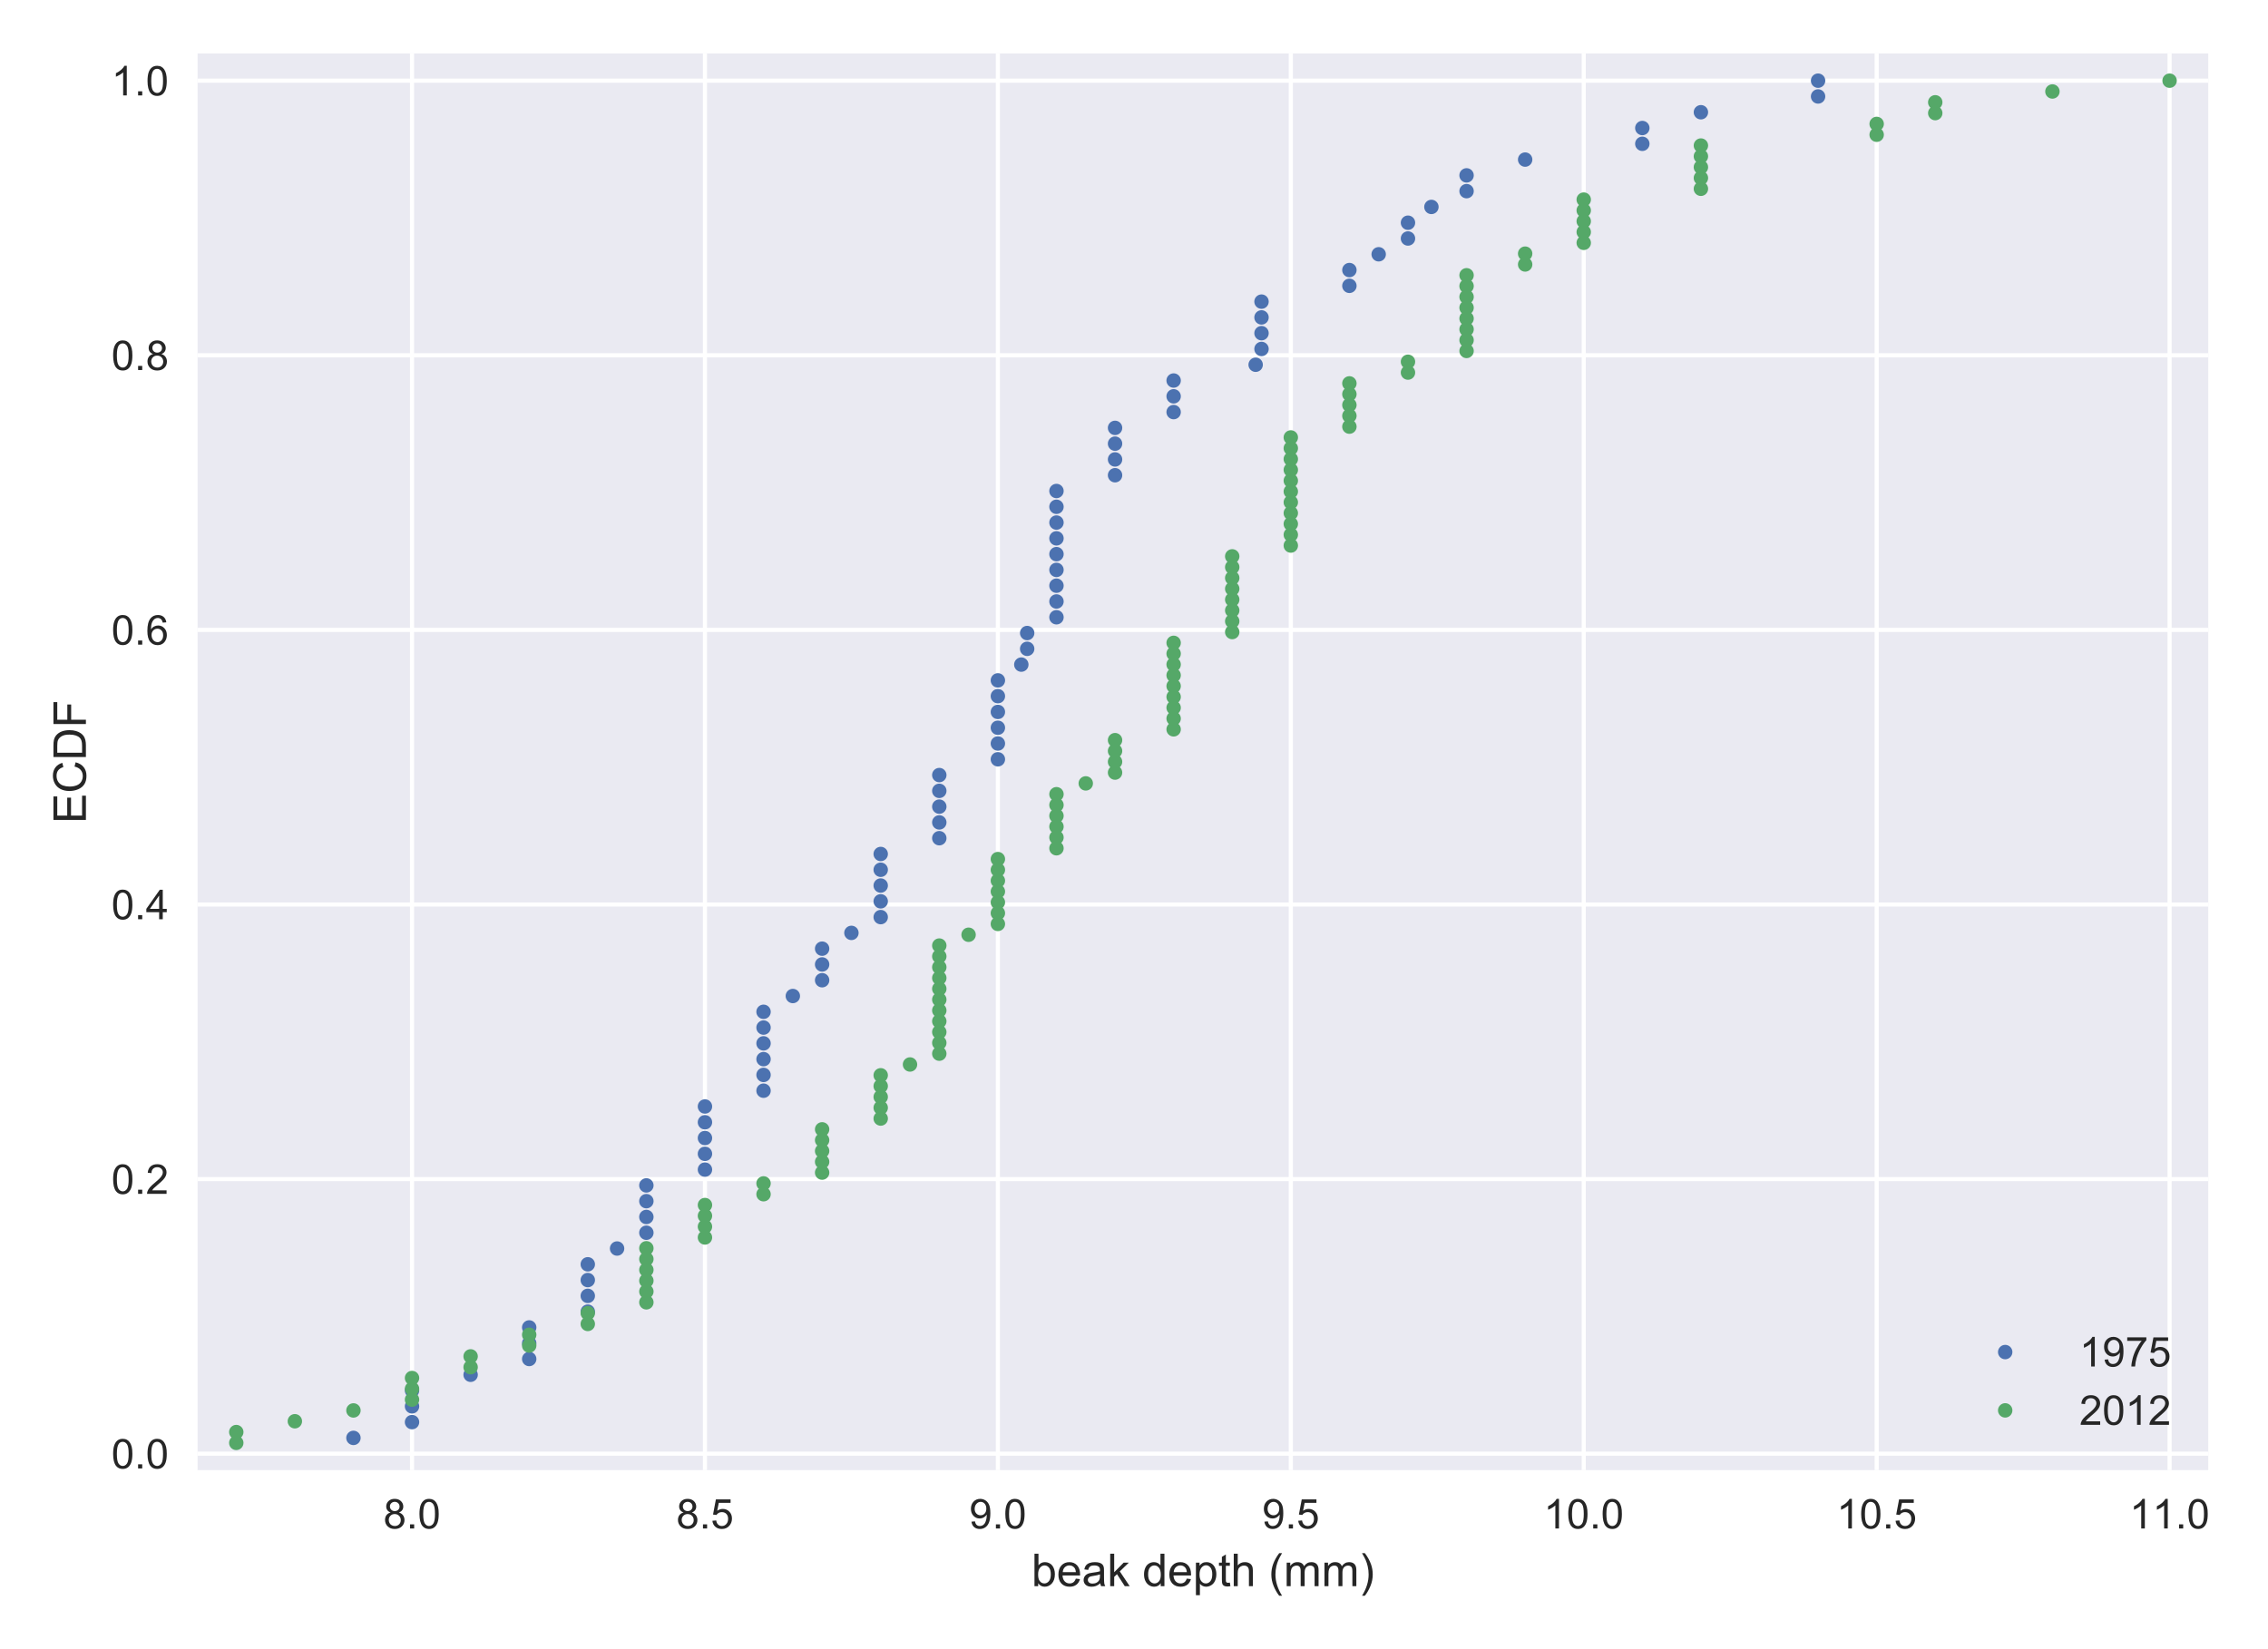 <?xml version="1.0" encoding="utf-8" standalone="no"?>
<!DOCTYPE svg PUBLIC "-//W3C//DTD SVG 1.1//EN"
  "http://www.w3.org/Graphics/SVG/1.1/DTD/svg11.dtd">
<!-- Created with matplotlib (https://matplotlib.org/) -->
<svg height="400pt" version="1.1" viewBox="0 0 550 400" width="550pt" xmlns="http://www.w3.org/2000/svg" xmlns:xlink="http://www.w3.org/1999/xlink">
 <defs>
  <style type="text/css">
*{stroke-linecap:butt;stroke-linejoin:round;}
  </style>
 </defs>
 <g id="figure_1">
  <g id="patch_1">
   <path d="M 0 400 
L 550 400 
L 550 0 
L 0 0 
z
" style="fill:#ffffff;"/>
  </g>
  <g id="axes_1">
   <g id="patch_2">
    <path d="M 47.92 356.572 
L 535.512 356.572 
L 535.512 12.96 
L 47.92 12.96 
z
" style="fill:#eaeaf2;"/>
   </g>
   <g id="matplotlib.axis_1">
    <g id="xtick_1">
     <g id="line2d_1">
      <path clip-path="url(#p8d2775a493)" d="M 99.918 356.572 
L 99.918 12.96 
" style="fill:none;stroke:#ffffff;stroke-linecap:round;"/>
     </g>
     <g id="line2d_2"/>
     <g id="text_1">
      <!-- 8.0 -->
      <defs>
       <path d="M 17.672 38.812 
Q 12.203 40.828 9.562 44.531 
Q 6.938 48.25 6.938 53.422 
Q 6.938 61.234 12.547 66.547 
Q 18.172 71.875 27.484 71.875 
Q 36.859 71.875 42.578 66.422 
Q 48.297 60.984 48.297 53.172 
Q 48.297 48.188 45.672 44.5 
Q 43.062 40.828 37.75 38.812 
Q 44.344 36.672 47.781 31.875 
Q 51.219 27.094 51.219 20.453 
Q 51.219 11.281 44.719 5.031 
Q 38.234 -1.219 27.641 -1.219 
Q 17.047 -1.219 10.547 5.047 
Q 4.047 11.328 4.047 20.703 
Q 4.047 27.688 7.594 32.391 
Q 11.141 37.109 17.672 38.812 
z
M 15.922 53.719 
Q 15.922 48.641 19.188 45.406 
Q 22.469 42.188 27.688 42.188 
Q 32.766 42.188 36.016 45.375 
Q 39.266 48.578 39.266 53.219 
Q 39.266 58.062 35.906 61.359 
Q 32.562 64.656 27.594 64.656 
Q 22.562 64.656 19.234 61.422 
Q 15.922 58.203 15.922 53.719 
z
M 13.094 20.656 
Q 13.094 16.891 14.875 13.375 
Q 16.656 9.859 20.172 7.922 
Q 23.688 6 27.734 6 
Q 34.031 6 38.125 10.047 
Q 42.234 14.109 42.234 20.359 
Q 42.234 26.703 38.016 30.859 
Q 33.797 35.016 27.438 35.016 
Q 21.234 35.016 17.156 30.906 
Q 13.094 26.812 13.094 20.656 
z
" id="ArialMT-56"/>
       <path d="M 9.078 0 
L 9.078 10.016 
L 19.094 10.016 
L 19.094 0 
z
" id="ArialMT-46"/>
       <path d="M 4.156 35.297 
Q 4.156 48 6.766 55.734 
Q 9.375 63.484 14.516 67.672 
Q 19.672 71.875 27.484 71.875 
Q 33.25 71.875 37.594 69.547 
Q 41.938 67.234 44.766 62.859 
Q 47.609 58.5 49.219 52.219 
Q 50.828 45.953 50.828 35.297 
Q 50.828 22.703 48.234 14.969 
Q 45.656 7.234 40.5 3 
Q 35.359 -1.219 27.484 -1.219 
Q 17.141 -1.219 11.234 6.203 
Q 4.156 15.141 4.156 35.297 
z
M 13.188 35.297 
Q 13.188 17.672 17.312 11.828 
Q 21.438 6 27.484 6 
Q 33.547 6 37.672 11.859 
Q 41.797 17.719 41.797 35.297 
Q 41.797 52.984 37.672 58.781 
Q 33.547 64.594 27.391 64.594 
Q 21.344 64.594 17.719 59.469 
Q 13.188 52.938 13.188 35.297 
z
" id="ArialMT-48"/>
      </defs>
      <g style="fill:#262626;" transform="translate(92.968 370.73)scale(0.1 -0.1)">
       <use xlink:href="#ArialMT-56"/>
       <use x="55.615" xlink:href="#ArialMT-46"/>
       <use x="83.398" xlink:href="#ArialMT-48"/>
      </g>
     </g>
    </g>
    <g id="xtick_2">
     <g id="line2d_3">
      <path clip-path="url(#p8d2775a493)" d="M 170.954 356.572 
L 170.954 12.96 
" style="fill:none;stroke:#ffffff;stroke-linecap:round;"/>
     </g>
     <g id="line2d_4"/>
     <g id="text_2">
      <!-- 8.5 -->
      <defs>
       <path d="M 4.156 18.75 
L 13.375 19.531 
Q 14.406 12.797 18.141 9.391 
Q 21.875 6 27.156 6 
Q 33.5 6 37.891 10.781 
Q 42.281 15.578 42.281 23.484 
Q 42.281 31 38.062 35.344 
Q 33.844 39.703 27 39.703 
Q 22.75 39.703 19.328 37.766 
Q 15.922 35.844 13.969 32.766 
L 5.719 33.844 
L 12.641 70.609 
L 48.25 70.609 
L 48.25 62.203 
L 19.672 62.203 
L 15.828 42.969 
Q 22.266 47.469 29.344 47.469 
Q 38.719 47.469 45.156 40.969 
Q 51.609 34.469 51.609 24.266 
Q 51.609 14.547 45.953 7.469 
Q 39.062 -1.219 27.156 -1.219 
Q 17.391 -1.219 11.203 4.25 
Q 5.031 9.719 4.156 18.75 
z
" id="ArialMT-53"/>
      </defs>
      <g style="fill:#262626;" transform="translate(164.004 370.73)scale(0.1 -0.1)">
       <use xlink:href="#ArialMT-56"/>
       <use x="55.615" xlink:href="#ArialMT-46"/>
       <use x="83.398" xlink:href="#ArialMT-53"/>
      </g>
     </g>
    </g>
    <g id="xtick_3">
     <g id="line2d_5">
      <path clip-path="url(#p8d2775a493)" d="M 241.991 356.572 
L 241.991 12.96 
" style="fill:none;stroke:#ffffff;stroke-linecap:round;"/>
     </g>
     <g id="line2d_6"/>
     <g id="text_3">
      <!-- 9.0 -->
      <defs>
       <path d="M 5.469 16.547 
L 13.922 17.328 
Q 14.984 11.375 18.016 8.688 
Q 21.047 6 25.781 6 
Q 29.828 6 32.875 7.859 
Q 35.938 9.719 37.891 12.812 
Q 39.844 15.922 41.156 21.188 
Q 42.484 26.469 42.484 31.938 
Q 42.484 32.516 42.438 33.688 
Q 39.797 29.5 35.234 26.875 
Q 30.672 24.266 25.344 24.266 
Q 16.453 24.266 10.297 30.703 
Q 4.156 37.156 4.156 47.703 
Q 4.156 58.594 10.578 65.234 
Q 17 71.875 26.656 71.875 
Q 33.641 71.875 39.422 68.109 
Q 45.219 64.359 48.219 57.391 
Q 51.219 50.438 51.219 37.25 
Q 51.219 23.531 48.234 15.406 
Q 45.266 7.281 39.375 3.031 
Q 33.5 -1.219 25.594 -1.219 
Q 17.188 -1.219 11.859 3.438 
Q 6.547 8.109 5.469 16.547 
z
M 41.453 48.141 
Q 41.453 55.719 37.422 60.156 
Q 33.406 64.594 27.734 64.594 
Q 21.875 64.594 17.531 59.812 
Q 13.188 55.031 13.188 47.406 
Q 13.188 40.578 17.312 36.297 
Q 21.438 32.031 27.484 32.031 
Q 33.594 32.031 37.516 36.297 
Q 41.453 40.578 41.453 48.141 
z
" id="ArialMT-57"/>
      </defs>
      <g style="fill:#262626;" transform="translate(235.041 370.73)scale(0.1 -0.1)">
       <use xlink:href="#ArialMT-57"/>
       <use x="55.615" xlink:href="#ArialMT-46"/>
       <use x="83.398" xlink:href="#ArialMT-48"/>
      </g>
     </g>
    </g>
    <g id="xtick_4">
     <g id="line2d_7">
      <path clip-path="url(#p8d2775a493)" d="M 313.027 356.572 
L 313.027 12.96 
" style="fill:none;stroke:#ffffff;stroke-linecap:round;"/>
     </g>
     <g id="line2d_8"/>
     <g id="text_4">
      <!-- 9.5 -->
      <g style="fill:#262626;" transform="translate(306.077 370.73)scale(0.1 -0.1)">
       <use xlink:href="#ArialMT-57"/>
       <use x="55.615" xlink:href="#ArialMT-46"/>
       <use x="83.398" xlink:href="#ArialMT-53"/>
      </g>
     </g>
    </g>
    <g id="xtick_5">
     <g id="line2d_9">
      <path clip-path="url(#p8d2775a493)" d="M 384.063 356.572 
L 384.063 12.96 
" style="fill:none;stroke:#ffffff;stroke-linecap:round;"/>
     </g>
     <g id="line2d_10"/>
     <g id="text_5">
      <!-- 10.0 -->
      <defs>
       <path d="M 37.25 0 
L 28.469 0 
L 28.469 56 
Q 25.297 52.984 20.141 49.953 
Q 14.984 46.922 10.891 45.406 
L 10.891 53.906 
Q 18.266 57.375 23.781 62.297 
Q 29.297 67.234 31.594 71.875 
L 37.25 71.875 
z
" id="ArialMT-49"/>
      </defs>
      <g style="fill:#262626;" transform="translate(374.333 370.73)scale(0.1 -0.1)">
       <use xlink:href="#ArialMT-49"/>
       <use x="55.615" xlink:href="#ArialMT-48"/>
       <use x="111.23" xlink:href="#ArialMT-46"/>
       <use x="139.014" xlink:href="#ArialMT-48"/>
      </g>
     </g>
    </g>
    <g id="xtick_6">
     <g id="line2d_11">
      <path clip-path="url(#p8d2775a493)" d="M 455.099 356.572 
L 455.099 12.96 
" style="fill:none;stroke:#ffffff;stroke-linecap:round;"/>
     </g>
     <g id="line2d_12"/>
     <g id="text_6">
      <!-- 10.5 -->
      <g style="fill:#262626;" transform="translate(445.369 370.73)scale(0.1 -0.1)">
       <use xlink:href="#ArialMT-49"/>
       <use x="55.615" xlink:href="#ArialMT-48"/>
       <use x="111.23" xlink:href="#ArialMT-46"/>
       <use x="139.014" xlink:href="#ArialMT-53"/>
      </g>
     </g>
    </g>
    <g id="xtick_7">
     <g id="line2d_13">
      <path clip-path="url(#p8d2775a493)" d="M 526.135 356.572 
L 526.135 12.96 
" style="fill:none;stroke:#ffffff;stroke-linecap:round;"/>
     </g>
     <g id="line2d_14"/>
     <g id="text_7">
      <!-- 11.0 -->
      <g style="fill:#262626;" transform="translate(516.41 370.73)scale(0.1 -0.1)">
       <use xlink:href="#ArialMT-49"/>
       <use x="55.506" xlink:href="#ArialMT-49"/>
       <use x="111.121" xlink:href="#ArialMT-46"/>
       <use x="138.904" xlink:href="#ArialMT-48"/>
      </g>
     </g>
    </g>
    <g id="text_8">
     <!-- beak depth (mm) -->
     <defs>
      <path d="M 14.703 0 
L 6.547 0 
L 6.547 71.578 
L 15.328 71.578 
L 15.328 46.047 
Q 20.906 53.031 29.547 53.031 
Q 34.328 53.031 38.594 51.094 
Q 42.875 49.172 45.625 45.672 
Q 48.391 42.188 49.953 37.25 
Q 51.516 32.328 51.516 26.703 
Q 51.516 13.375 44.922 6.094 
Q 38.328 -1.172 29.109 -1.172 
Q 19.922 -1.172 14.703 6.5 
z
M 14.594 26.312 
Q 14.594 17 17.141 12.844 
Q 21.297 6.062 28.375 6.062 
Q 34.125 6.062 38.328 11.062 
Q 42.531 16.062 42.531 25.984 
Q 42.531 36.141 38.5 40.969 
Q 34.469 45.797 28.766 45.797 
Q 23 45.797 18.797 40.797 
Q 14.594 35.797 14.594 26.312 
z
" id="ArialMT-98"/>
      <path d="M 42.094 16.703 
L 51.172 15.578 
Q 49.031 7.625 43.219 3.219 
Q 37.406 -1.172 28.375 -1.172 
Q 17 -1.172 10.328 5.828 
Q 3.656 12.844 3.656 25.484 
Q 3.656 38.578 10.391 45.797 
Q 17.141 53.031 27.875 53.031 
Q 38.281 53.031 44.875 45.953 
Q 51.469 38.875 51.469 26.031 
Q 51.469 25.25 51.422 23.688 
L 12.75 23.688 
Q 13.234 15.141 17.578 10.594 
Q 21.922 6.062 28.422 6.062 
Q 33.25 6.062 36.672 8.594 
Q 40.094 11.141 42.094 16.703 
z
M 13.234 30.906 
L 42.188 30.906 
Q 41.609 37.453 38.875 40.719 
Q 34.672 45.797 27.984 45.797 
Q 21.922 45.797 17.797 41.75 
Q 13.672 37.703 13.234 30.906 
z
" id="ArialMT-101"/>
      <path d="M 40.438 6.391 
Q 35.547 2.25 31.031 0.531 
Q 26.516 -1.172 21.344 -1.172 
Q 12.797 -1.172 8.203 3 
Q 3.609 7.172 3.609 13.672 
Q 3.609 17.484 5.344 20.625 
Q 7.078 23.781 9.891 25.688 
Q 12.703 27.594 16.219 28.562 
Q 18.797 29.25 24.031 29.891 
Q 34.672 31.156 39.703 32.906 
Q 39.75 34.719 39.75 35.203 
Q 39.75 40.578 37.25 42.781 
Q 33.891 45.75 27.25 45.75 
Q 21.047 45.75 18.094 43.578 
Q 15.141 41.406 13.719 35.891 
L 5.125 37.062 
Q 6.297 42.578 8.984 45.969 
Q 11.672 49.359 16.75 51.188 
Q 21.828 53.031 28.516 53.031 
Q 35.156 53.031 39.297 51.469 
Q 43.453 49.906 45.406 47.531 
Q 47.359 45.172 48.141 41.547 
Q 48.578 39.312 48.578 33.453 
L 48.578 21.734 
Q 48.578 9.469 49.141 6.219 
Q 49.703 2.984 51.375 0 
L 42.188 0 
Q 40.828 2.734 40.438 6.391 
z
M 39.703 26.031 
Q 34.906 24.078 25.344 22.703 
Q 19.922 21.922 17.672 20.938 
Q 15.438 19.969 14.203 18.094 
Q 12.984 16.219 12.984 13.922 
Q 12.984 10.406 15.641 8.062 
Q 18.312 5.719 23.438 5.719 
Q 28.516 5.719 32.469 7.938 
Q 36.422 10.156 38.281 14.016 
Q 39.703 17 39.703 22.797 
z
" id="ArialMT-97"/>
      <path d="M 6.641 0 
L 6.641 71.578 
L 15.438 71.578 
L 15.438 30.766 
L 36.234 51.859 
L 47.609 51.859 
L 27.781 32.625 
L 49.609 0 
L 38.766 0 
L 21.625 26.516 
L 15.438 20.562 
L 15.438 0 
z
" id="ArialMT-107"/>
      <path id="ArialMT-32"/>
      <path d="M 40.234 0 
L 40.234 6.547 
Q 35.297 -1.172 25.734 -1.172 
Q 19.531 -1.172 14.328 2.25 
Q 9.125 5.672 6.266 11.797 
Q 3.422 17.922 3.422 25.875 
Q 3.422 33.641 6 39.969 
Q 8.594 46.297 13.766 49.656 
Q 18.953 53.031 25.344 53.031 
Q 30.031 53.031 33.688 51.047 
Q 37.359 49.078 39.656 45.906 
L 39.656 71.578 
L 48.391 71.578 
L 48.391 0 
z
M 12.453 25.875 
Q 12.453 15.922 16.641 10.984 
Q 20.844 6.062 26.562 6.062 
Q 32.328 6.062 36.344 10.766 
Q 40.375 15.484 40.375 25.141 
Q 40.375 35.797 36.266 40.766 
Q 32.172 45.75 26.172 45.75 
Q 20.312 45.75 16.375 40.969 
Q 12.453 36.188 12.453 25.875 
z
" id="ArialMT-100"/>
      <path d="M 6.594 -19.875 
L 6.594 51.859 
L 14.594 51.859 
L 14.594 45.125 
Q 17.438 49.078 21 51.047 
Q 24.562 53.031 29.641 53.031 
Q 36.281 53.031 41.359 49.609 
Q 46.438 46.188 49.016 39.953 
Q 51.609 33.734 51.609 26.312 
Q 51.609 18.359 48.75 11.984 
Q 45.906 5.609 40.453 2.219 
Q 35.016 -1.172 29 -1.172 
Q 24.609 -1.172 21.109 0.688 
Q 17.625 2.547 15.375 5.375 
L 15.375 -19.875 
z
M 14.547 25.641 
Q 14.547 15.625 18.594 10.844 
Q 22.656 6.062 28.422 6.062 
Q 34.281 6.062 38.453 11.016 
Q 42.625 15.969 42.625 26.375 
Q 42.625 36.281 38.547 41.203 
Q 34.469 46.141 28.812 46.141 
Q 23.188 46.141 18.859 40.891 
Q 14.547 35.641 14.547 25.641 
z
" id="ArialMT-112"/>
      <path d="M 25.781 7.859 
L 27.047 0.094 
Q 23.344 -0.688 20.406 -0.688 
Q 15.625 -0.688 12.984 0.828 
Q 10.359 2.344 9.281 4.812 
Q 8.203 7.281 8.203 15.188 
L 8.203 45.016 
L 1.766 45.016 
L 1.766 51.859 
L 8.203 51.859 
L 8.203 64.703 
L 16.938 69.969 
L 16.938 51.859 
L 25.781 51.859 
L 25.781 45.016 
L 16.938 45.016 
L 16.938 14.703 
Q 16.938 10.938 17.406 9.859 
Q 17.875 8.797 18.922 8.156 
Q 19.969 7.516 21.922 7.516 
Q 23.391 7.516 25.781 7.859 
z
" id="ArialMT-116"/>
      <path d="M 6.594 0 
L 6.594 71.578 
L 15.375 71.578 
L 15.375 45.906 
Q 21.531 53.031 30.906 53.031 
Q 36.672 53.031 40.922 50.75 
Q 45.172 48.484 47 44.484 
Q 48.828 40.484 48.828 32.859 
L 48.828 0 
L 40.047 0 
L 40.047 32.859 
Q 40.047 39.453 37.188 42.453 
Q 34.328 45.453 29.109 45.453 
Q 25.203 45.453 21.75 43.422 
Q 18.312 41.406 16.844 37.938 
Q 15.375 34.469 15.375 28.375 
L 15.375 0 
z
" id="ArialMT-104"/>
      <path d="M 23.391 -21.047 
Q 16.109 -11.859 11.078 0.438 
Q 6.062 12.75 6.062 25.922 
Q 6.062 37.547 9.812 48.188 
Q 14.203 60.547 23.391 72.797 
L 29.688 72.797 
Q 23.781 62.641 21.875 58.297 
Q 18.891 51.562 17.188 44.234 
Q 15.094 35.109 15.094 25.875 
Q 15.094 2.391 29.688 -21.047 
z
" id="ArialMT-40"/>
      <path d="M 6.594 0 
L 6.594 51.859 
L 14.453 51.859 
L 14.453 44.578 
Q 16.891 48.391 20.938 50.703 
Q 25 53.031 30.172 53.031 
Q 35.938 53.031 39.625 50.641 
Q 43.312 48.25 44.828 43.953 
Q 50.984 53.031 60.844 53.031 
Q 68.562 53.031 72.703 48.75 
Q 76.859 44.484 76.859 35.594 
L 76.859 0 
L 68.109 0 
L 68.109 32.672 
Q 68.109 37.938 67.25 40.25 
Q 66.406 42.578 64.156 43.984 
Q 61.922 45.406 58.891 45.406 
Q 53.422 45.406 49.797 41.766 
Q 46.188 38.141 46.188 30.125 
L 46.188 0 
L 37.406 0 
L 37.406 33.688 
Q 37.406 39.547 35.25 42.469 
Q 33.109 45.406 28.219 45.406 
Q 24.516 45.406 21.359 43.453 
Q 18.219 41.5 16.797 37.734 
Q 15.375 33.984 15.375 26.906 
L 15.375 0 
z
" id="ArialMT-109"/>
      <path d="M 12.359 -21.047 
L 6.062 -21.047 
Q 20.656 2.391 20.656 25.875 
Q 20.656 35.062 18.562 44.094 
Q 16.891 51.422 13.922 58.156 
Q 12.016 62.547 6.062 72.797 
L 12.359 72.797 
Q 21.531 60.547 25.922 48.188 
Q 29.688 37.547 29.688 25.922 
Q 29.688 12.75 24.625 0.438 
Q 19.578 -11.859 12.359 -21.047 
z
" id="ArialMT-41"/>
     </defs>
     <g style="fill:#262626;" transform="translate(250.147 384.725)scale(0.11 -0.11)">
      <use xlink:href="#ArialMT-98"/>
      <use x="55.615" xlink:href="#ArialMT-101"/>
      <use x="111.23" xlink:href="#ArialMT-97"/>
      <use x="166.846" xlink:href="#ArialMT-107"/>
      <use x="216.846" xlink:href="#ArialMT-32"/>
      <use x="244.629" xlink:href="#ArialMT-100"/>
      <use x="300.244" xlink:href="#ArialMT-101"/>
      <use x="355.859" xlink:href="#ArialMT-112"/>
      <use x="411.475" xlink:href="#ArialMT-116"/>
      <use x="439.258" xlink:href="#ArialMT-104"/>
      <use x="494.873" xlink:href="#ArialMT-32"/>
      <use x="522.656" xlink:href="#ArialMT-40"/>
      <use x="555.957" xlink:href="#ArialMT-109"/>
      <use x="639.258" xlink:href="#ArialMT-109"/>
      <use x="722.559" xlink:href="#ArialMT-41"/>
     </g>
    </g>
   </g>
   <g id="matplotlib.axis_2">
    <g id="ytick_1">
     <g id="line2d_15">
      <path clip-path="url(#p8d2775a493)" d="M 47.92 352.586 
L 535.512 352.586 
" style="fill:none;stroke:#ffffff;stroke-linecap:round;"/>
     </g>
     <g id="line2d_16"/>
     <g id="text_9">
      <!-- 0.0 -->
      <g style="fill:#262626;" transform="translate(27.02 356.165)scale(0.1 -0.1)">
       <use xlink:href="#ArialMT-48"/>
       <use x="55.615" xlink:href="#ArialMT-46"/>
       <use x="83.398" xlink:href="#ArialMT-48"/>
      </g>
     </g>
    </g>
    <g id="ytick_2">
     <g id="line2d_17">
      <path clip-path="url(#p8d2775a493)" d="M 47.92 285.983 
L 535.512 285.983 
" style="fill:none;stroke:#ffffff;stroke-linecap:round;"/>
     </g>
     <g id="line2d_18"/>
     <g id="text_10">
      <!-- 0.2 -->
      <defs>
       <path d="M 50.344 8.453 
L 50.344 0 
L 3.031 0 
Q 2.938 3.172 4.047 6.109 
Q 5.859 10.938 9.828 15.625 
Q 13.812 20.312 21.344 26.469 
Q 33.016 36.031 37.109 41.625 
Q 41.219 47.219 41.219 52.203 
Q 41.219 57.422 37.469 61 
Q 33.734 64.594 27.734 64.594 
Q 21.391 64.594 17.578 60.781 
Q 13.766 56.984 13.719 50.25 
L 4.688 51.172 
Q 5.609 61.281 11.656 66.578 
Q 17.719 71.875 27.938 71.875 
Q 38.234 71.875 44.234 66.156 
Q 50.25 60.453 50.25 52 
Q 50.25 47.703 48.484 43.547 
Q 46.734 39.406 42.656 34.812 
Q 38.578 30.219 29.109 22.219 
Q 21.188 15.578 18.938 13.203 
Q 16.703 10.844 15.234 8.453 
z
" id="ArialMT-50"/>
      </defs>
      <g style="fill:#262626;" transform="translate(27.02 289.561)scale(0.1 -0.1)">
       <use xlink:href="#ArialMT-48"/>
       <use x="55.615" xlink:href="#ArialMT-46"/>
       <use x="83.398" xlink:href="#ArialMT-50"/>
      </g>
     </g>
    </g>
    <g id="ytick_3">
     <g id="line2d_19">
      <path clip-path="url(#p8d2775a493)" d="M 47.92 219.379 
L 535.512 219.379 
" style="fill:none;stroke:#ffffff;stroke-linecap:round;"/>
     </g>
     <g id="line2d_20"/>
     <g id="text_11">
      <!-- 0.4 -->
      <defs>
       <path d="M 32.328 0 
L 32.328 17.141 
L 1.266 17.141 
L 1.266 25.203 
L 33.938 71.578 
L 41.109 71.578 
L 41.109 25.203 
L 50.781 25.203 
L 50.781 17.141 
L 41.109 17.141 
L 41.109 0 
z
M 32.328 25.203 
L 32.328 57.469 
L 9.906 25.203 
z
" id="ArialMT-52"/>
      </defs>
      <g style="fill:#262626;" transform="translate(27.02 222.958)scale(0.1 -0.1)">
       <use xlink:href="#ArialMT-48"/>
       <use x="55.615" xlink:href="#ArialMT-46"/>
       <use x="83.398" xlink:href="#ArialMT-52"/>
      </g>
     </g>
    </g>
    <g id="ytick_4">
     <g id="line2d_21">
      <path clip-path="url(#p8d2775a493)" d="M 47.92 152.775 
L 535.512 152.775 
" style="fill:none;stroke:#ffffff;stroke-linecap:round;"/>
     </g>
     <g id="line2d_22"/>
     <g id="text_12">
      <!-- 0.6 -->
      <defs>
       <path d="M 49.75 54.047 
L 41.016 53.375 
Q 39.844 58.547 37.703 60.891 
Q 34.125 64.656 28.906 64.656 
Q 24.703 64.656 21.531 62.312 
Q 17.391 59.281 14.984 53.469 
Q 12.594 47.656 12.5 36.922 
Q 15.672 41.75 20.266 44.094 
Q 24.859 46.438 29.891 46.438 
Q 38.672 46.438 44.844 39.969 
Q 51.031 33.5 51.031 23.25 
Q 51.031 16.5 48.125 10.719 
Q 45.219 4.938 40.141 1.859 
Q 35.062 -1.219 28.609 -1.219 
Q 17.625 -1.219 10.688 6.859 
Q 3.766 14.938 3.766 33.5 
Q 3.766 54.25 11.422 63.672 
Q 18.109 71.875 29.438 71.875 
Q 37.891 71.875 43.281 67.141 
Q 48.688 62.406 49.75 54.047 
z
M 13.875 23.188 
Q 13.875 18.656 15.797 14.5 
Q 17.719 10.359 21.188 8.172 
Q 24.656 6 28.469 6 
Q 34.031 6 38.031 10.484 
Q 42.047 14.984 42.047 22.703 
Q 42.047 30.125 38.078 34.391 
Q 34.125 38.672 28.125 38.672 
Q 22.172 38.672 18.016 34.391 
Q 13.875 30.125 13.875 23.188 
z
" id="ArialMT-54"/>
      </defs>
      <g style="fill:#262626;" transform="translate(27.02 156.354)scale(0.1 -0.1)">
       <use xlink:href="#ArialMT-48"/>
       <use x="55.615" xlink:href="#ArialMT-46"/>
       <use x="83.398" xlink:href="#ArialMT-54"/>
      </g>
     </g>
    </g>
    <g id="ytick_5">
     <g id="line2d_23">
      <path clip-path="url(#p8d2775a493)" d="M 47.92 86.172 
L 535.512 86.172 
" style="fill:none;stroke:#ffffff;stroke-linecap:round;"/>
     </g>
     <g id="line2d_24"/>
     <g id="text_13">
      <!-- 0.8 -->
      <g style="fill:#262626;" transform="translate(27.02 89.75)scale(0.1 -0.1)">
       <use xlink:href="#ArialMT-48"/>
       <use x="55.615" xlink:href="#ArialMT-46"/>
       <use x="83.398" xlink:href="#ArialMT-56"/>
      </g>
     </g>
    </g>
    <g id="ytick_6">
     <g id="line2d_25">
      <path clip-path="url(#p8d2775a493)" d="M 47.92 19.568 
L 535.512 19.568 
" style="fill:none;stroke:#ffffff;stroke-linecap:round;"/>
     </g>
     <g id="line2d_26"/>
     <g id="text_14">
      <!-- 1.0 -->
      <g style="fill:#262626;" transform="translate(27.02 23.147)scale(0.1 -0.1)">
       <use xlink:href="#ArialMT-49"/>
       <use x="55.615" xlink:href="#ArialMT-46"/>
       <use x="83.398" xlink:href="#ArialMT-48"/>
      </g>
     </g>
    </g>
    <g id="text_15">
     <!-- ECDF -->
     <defs>
      <path d="M 7.906 0 
L 7.906 71.578 
L 59.672 71.578 
L 59.672 63.141 
L 17.391 63.141 
L 17.391 41.219 
L 56.984 41.219 
L 56.984 32.812 
L 17.391 32.812 
L 17.391 8.453 
L 61.328 8.453 
L 61.328 0 
z
" id="ArialMT-69"/>
      <path d="M 58.797 25.094 
L 68.266 22.703 
Q 65.281 11.031 57.547 4.906 
Q 49.812 -1.219 38.625 -1.219 
Q 27.047 -1.219 19.797 3.484 
Q 12.547 8.203 8.766 17.141 
Q 4.984 26.078 4.984 36.328 
Q 4.984 47.516 9.25 55.828 
Q 13.531 64.156 21.406 68.469 
Q 29.297 72.797 38.766 72.797 
Q 49.516 72.797 56.828 67.328 
Q 64.156 61.859 67.047 51.953 
L 57.719 49.75 
Q 55.219 57.562 50.484 61.125 
Q 45.75 64.703 38.578 64.703 
Q 30.328 64.703 24.781 60.734 
Q 19.234 56.781 16.984 50.109 
Q 14.75 43.453 14.75 36.375 
Q 14.75 27.25 17.406 20.438 
Q 20.062 13.625 25.672 10.25 
Q 31.297 6.891 37.844 6.891 
Q 45.797 6.891 51.312 11.469 
Q 56.844 16.062 58.797 25.094 
z
" id="ArialMT-67"/>
      <path d="M 7.719 0 
L 7.719 71.578 
L 32.375 71.578 
Q 40.719 71.578 45.125 70.562 
Q 51.266 69.141 55.609 65.438 
Q 61.281 60.641 64.078 53.188 
Q 66.891 45.75 66.891 36.188 
Q 66.891 28.031 64.984 21.734 
Q 63.094 15.438 60.109 11.297 
Q 57.125 7.172 53.578 4.797 
Q 50.047 2.438 45.047 1.219 
Q 40.047 0 33.547 0 
z
M 17.188 8.453 
L 32.469 8.453 
Q 39.547 8.453 43.578 9.766 
Q 47.609 11.078 50 13.484 
Q 53.375 16.844 55.25 22.531 
Q 57.125 28.219 57.125 36.328 
Q 57.125 47.562 53.438 53.594 
Q 49.75 59.625 44.484 61.672 
Q 40.672 63.141 32.234 63.141 
L 17.188 63.141 
z
" id="ArialMT-68"/>
      <path d="M 8.203 0 
L 8.203 71.578 
L 56.5 71.578 
L 56.5 63.141 
L 17.672 63.141 
L 17.672 40.969 
L 51.266 40.969 
L 51.266 32.516 
L 17.672 32.516 
L 17.672 0 
z
" id="ArialMT-70"/>
     </defs>
     <g style="fill:#262626;" transform="translate(20.834 199.738)rotate(-90)scale(0.11 -0.11)">
      <use xlink:href="#ArialMT-69"/>
      <use x="66.699" xlink:href="#ArialMT-67"/>
      <use x="138.916" xlink:href="#ArialMT-68"/>
      <use x="211.133" xlink:href="#ArialMT-70"/>
     </g>
    </g>
   </g>
   <g id="line2d_27">
    <defs>
     <path d="M 0 1.75 
C 0.464 1.75 0.909 1.566 1.237 1.237 
C 1.566 0.909 1.75 0.464 1.75 0 
C 1.75 -0.464 1.566 -0.909 1.237 -1.237 
C 0.909 -1.566 0.464 -1.75 0 -1.75 
C -0.464 -1.75 -0.909 -1.566 -1.237 -1.237 
C -1.566 -0.909 -1.75 -0.464 -1.75 0 
C -1.75 0.464 -1.566 0.909 -1.237 1.237 
C -0.909 1.566 -0.464 1.75 0 1.75 
z
" id="mc47d4af382"/>
    </defs>
    <g clip-path="url(#p8d2775a493)">
     <use style="fill:#4c72b0;" x="85.711" xlink:href="#mc47d4af382" y="348.758"/>
     <use style="fill:#4c72b0;" x="99.918" xlink:href="#mc47d4af382" y="344.931"/>
     <use style="fill:#4c72b0;" x="99.918" xlink:href="#mc47d4af382" y="341.103"/>
     <use style="fill:#4c72b0;" x="99.918" xlink:href="#mc47d4af382" y="337.275"/>
     <use style="fill:#4c72b0;" x="114.126" xlink:href="#mc47d4af382" y="333.447"/>
     <use style="fill:#4c72b0;" x="128.333" xlink:href="#mc47d4af382" y="329.619"/>
     <use style="fill:#4c72b0;" x="128.333" xlink:href="#mc47d4af382" y="325.792"/>
     <use style="fill:#4c72b0;" x="128.333" xlink:href="#mc47d4af382" y="321.964"/>
     <use style="fill:#4c72b0;" x="142.54" xlink:href="#mc47d4af382" y="318.136"/>
     <use style="fill:#4c72b0;" x="142.54" xlink:href="#mc47d4af382" y="314.308"/>
     <use style="fill:#4c72b0;" x="142.54" xlink:href="#mc47d4af382" y="310.48"/>
     <use style="fill:#4c72b0;" x="142.54" xlink:href="#mc47d4af382" y="306.653"/>
     <use style="fill:#4c72b0;" x="149.644" xlink:href="#mc47d4af382" y="302.825"/>
     <use style="fill:#4c72b0;" x="156.747" xlink:href="#mc47d4af382" y="298.997"/>
     <use style="fill:#4c72b0;" x="156.747" xlink:href="#mc47d4af382" y="295.169"/>
     <use style="fill:#4c72b0;" x="156.747" xlink:href="#mc47d4af382" y="291.341"/>
     <use style="fill:#4c72b0;" x="156.747" xlink:href="#mc47d4af382" y="287.514"/>
     <use style="fill:#4c72b0;" x="170.954" xlink:href="#mc47d4af382" y="283.686"/>
     <use style="fill:#4c72b0;" x="170.954" xlink:href="#mc47d4af382" y="279.858"/>
     <use style="fill:#4c72b0;" x="170.954" xlink:href="#mc47d4af382" y="276.03"/>
     <use style="fill:#4c72b0;" x="170.954" xlink:href="#mc47d4af382" y="272.202"/>
     <use style="fill:#4c72b0;" x="170.954" xlink:href="#mc47d4af382" y="268.375"/>
     <use style="fill:#4c72b0;" x="185.162" xlink:href="#mc47d4af382" y="264.547"/>
     <use style="fill:#4c72b0;" x="185.162" xlink:href="#mc47d4af382" y="260.719"/>
     <use style="fill:#4c72b0;" x="185.162" xlink:href="#mc47d4af382" y="256.891"/>
     <use style="fill:#4c72b0;" x="185.162" xlink:href="#mc47d4af382" y="253.063"/>
     <use style="fill:#4c72b0;" x="185.162" xlink:href="#mc47d4af382" y="249.236"/>
     <use style="fill:#4c72b0;" x="185.162" xlink:href="#mc47d4af382" y="245.408"/>
     <use style="fill:#4c72b0;" x="192.265" xlink:href="#mc47d4af382" y="241.58"/>
     <use style="fill:#4c72b0;" x="199.369" xlink:href="#mc47d4af382" y="237.752"/>
     <use style="fill:#4c72b0;" x="199.369" xlink:href="#mc47d4af382" y="233.924"/>
     <use style="fill:#4c72b0;" x="199.369" xlink:href="#mc47d4af382" y="230.097"/>
     <use style="fill:#4c72b0;" x="206.473" xlink:href="#mc47d4af382" y="226.269"/>
     <use style="fill:#4c72b0;" x="213.576" xlink:href="#mc47d4af382" y="222.441"/>
     <use style="fill:#4c72b0;" x="213.576" xlink:href="#mc47d4af382" y="218.613"/>
     <use style="fill:#4c72b0;" x="213.576" xlink:href="#mc47d4af382" y="214.786"/>
     <use style="fill:#4c72b0;" x="213.576" xlink:href="#mc47d4af382" y="210.958"/>
     <use style="fill:#4c72b0;" x="213.576" xlink:href="#mc47d4af382" y="207.13"/>
     <use style="fill:#4c72b0;" x="227.783" xlink:href="#mc47d4af382" y="203.302"/>
     <use style="fill:#4c72b0;" x="227.783" xlink:href="#mc47d4af382" y="199.474"/>
     <use style="fill:#4c72b0;" x="227.783" xlink:href="#mc47d4af382" y="195.647"/>
     <use style="fill:#4c72b0;" x="227.783" xlink:href="#mc47d4af382" y="191.819"/>
     <use style="fill:#4c72b0;" x="227.783" xlink:href="#mc47d4af382" y="187.991"/>
     <use style="fill:#4c72b0;" x="241.991" xlink:href="#mc47d4af382" y="184.163"/>
     <use style="fill:#4c72b0;" x="241.991" xlink:href="#mc47d4af382" y="180.335"/>
     <use style="fill:#4c72b0;" x="241.991" xlink:href="#mc47d4af382" y="176.508"/>
     <use style="fill:#4c72b0;" x="241.991" xlink:href="#mc47d4af382" y="172.68"/>
     <use style="fill:#4c72b0;" x="241.991" xlink:href="#mc47d4af382" y="168.852"/>
     <use style="fill:#4c72b0;" x="241.991" xlink:href="#mc47d4af382" y="165.024"/>
     <use style="fill:#4c72b0;" x="247.674" xlink:href="#mc47d4af382" y="161.196"/>
     <use style="fill:#4c72b0;" x="249.094" xlink:href="#mc47d4af382" y="157.369"/>
     <use style="fill:#4c72b0;" x="249.094" xlink:href="#mc47d4af382" y="153.541"/>
     <use style="fill:#4c72b0;" x="256.198" xlink:href="#mc47d4af382" y="149.713"/>
     <use style="fill:#4c72b0;" x="256.198" xlink:href="#mc47d4af382" y="145.885"/>
     <use style="fill:#4c72b0;" x="256.198" xlink:href="#mc47d4af382" y="142.057"/>
     <use style="fill:#4c72b0;" x="256.198" xlink:href="#mc47d4af382" y="138.23"/>
     <use style="fill:#4c72b0;" x="256.198" xlink:href="#mc47d4af382" y="134.402"/>
     <use style="fill:#4c72b0;" x="256.198" xlink:href="#mc47d4af382" y="130.574"/>
     <use style="fill:#4c72b0;" x="256.198" xlink:href="#mc47d4af382" y="126.746"/>
     <use style="fill:#4c72b0;" x="256.198" xlink:href="#mc47d4af382" y="122.918"/>
     <use style="fill:#4c72b0;" x="256.198" xlink:href="#mc47d4af382" y="119.091"/>
     <use style="fill:#4c72b0;" x="270.405" xlink:href="#mc47d4af382" y="115.263"/>
     <use style="fill:#4c72b0;" x="270.405" xlink:href="#mc47d4af382" y="111.435"/>
     <use style="fill:#4c72b0;" x="270.405" xlink:href="#mc47d4af382" y="107.607"/>
     <use style="fill:#4c72b0;" x="270.405" xlink:href="#mc47d4af382" y="103.779"/>
     <use style="fill:#4c72b0;" x="284.612" xlink:href="#mc47d4af382" y="99.952"/>
     <use style="fill:#4c72b0;" x="284.612" xlink:href="#mc47d4af382" y="96.124"/>
     <use style="fill:#4c72b0;" x="284.612" xlink:href="#mc47d4af382" y="92.296"/>
     <use style="fill:#4c72b0;" x="304.502" xlink:href="#mc47d4af382" y="88.468"/>
     <use style="fill:#4c72b0;" x="305.923" xlink:href="#mc47d4af382" y="84.64"/>
     <use style="fill:#4c72b0;" x="305.923" xlink:href="#mc47d4af382" y="80.813"/>
     <use style="fill:#4c72b0;" x="305.923" xlink:href="#mc47d4af382" y="76.985"/>
     <use style="fill:#4c72b0;" x="305.923" xlink:href="#mc47d4af382" y="73.157"/>
     <use style="fill:#4c72b0;" x="327.234" xlink:href="#mc47d4af382" y="69.329"/>
     <use style="fill:#4c72b0;" x="327.234" xlink:href="#mc47d4af382" y="65.501"/>
     <use style="fill:#4c72b0;" x="334.338" xlink:href="#mc47d4af382" y="61.674"/>
     <use style="fill:#4c72b0;" x="341.441" xlink:href="#mc47d4af382" y="57.846"/>
     <use style="fill:#4c72b0;" x="341.441" xlink:href="#mc47d4af382" y="54.018"/>
     <use style="fill:#4c72b0;" x="347.124" xlink:href="#mc47d4af382" y="50.19"/>
     <use style="fill:#4c72b0;" x="355.649" xlink:href="#mc47d4af382" y="46.362"/>
     <use style="fill:#4c72b0;" x="355.649" xlink:href="#mc47d4af382" y="42.535"/>
     <use style="fill:#4c72b0;" x="369.856" xlink:href="#mc47d4af382" y="38.707"/>
     <use style="fill:#4c72b0;" x="398.27" xlink:href="#mc47d4af382" y="34.879"/>
     <use style="fill:#4c72b0;" x="398.27" xlink:href="#mc47d4af382" y="31.051"/>
     <use style="fill:#4c72b0;" x="412.477" xlink:href="#mc47d4af382" y="27.224"/>
     <use style="fill:#4c72b0;" x="440.892" xlink:href="#mc47d4af382" y="23.396"/>
     <use style="fill:#4c72b0;" x="440.892" xlink:href="#mc47d4af382" y="19.568"/>
    </g>
   </g>
   <g id="line2d_28">
    <defs>
     <path d="M 0 1.75 
C 0.464 1.75 0.909 1.566 1.237 1.237 
C 1.566 0.909 1.75 0.464 1.75 0 
C 1.75 -0.464 1.566 -0.909 1.237 -1.237 
C 0.909 -1.566 0.464 -1.75 0 -1.75 
C -0.464 -1.75 -0.909 -1.566 -1.237 -1.237 
C -1.566 -0.909 -1.75 -0.464 -1.75 0 
C -1.75 0.464 -1.566 0.909 -1.237 1.237 
C -0.909 1.566 -0.464 1.75 0 1.75 
z
" id="m74282a9e5d"/>
    </defs>
    <g clip-path="url(#p8d2775a493)">
     <use style="fill:#55a868;" x="57.297" xlink:href="#m74282a9e5d" y="349.964"/>
     <use style="fill:#55a868;" x="57.297" xlink:href="#m74282a9e5d" y="347.342"/>
     <use style="fill:#55a868;" x="71.504" xlink:href="#m74282a9e5d" y="344.72"/>
     <use style="fill:#55a868;" x="85.711" xlink:href="#m74282a9e5d" y="342.097"/>
     <use style="fill:#55a868;" x="99.918" xlink:href="#m74282a9e5d" y="339.475"/>
     <use style="fill:#55a868;" x="99.918" xlink:href="#m74282a9e5d" y="336.853"/>
     <use style="fill:#55a868;" x="99.918" xlink:href="#m74282a9e5d" y="334.231"/>
     <use style="fill:#55a868;" x="114.126" xlink:href="#m74282a9e5d" y="331.609"/>
     <use style="fill:#55a868;" x="114.126" xlink:href="#m74282a9e5d" y="328.986"/>
     <use style="fill:#55a868;" x="128.333" xlink:href="#m74282a9e5d" y="326.364"/>
     <use style="fill:#55a868;" x="128.333" xlink:href="#m74282a9e5d" y="323.742"/>
     <use style="fill:#55a868;" x="142.54" xlink:href="#m74282a9e5d" y="321.12"/>
     <use style="fill:#55a868;" x="142.54" xlink:href="#m74282a9e5d" y="318.498"/>
     <use style="fill:#55a868;" x="156.747" xlink:href="#m74282a9e5d" y="315.875"/>
     <use style="fill:#55a868;" x="156.747" xlink:href="#m74282a9e5d" y="313.253"/>
     <use style="fill:#55a868;" x="156.747" xlink:href="#m74282a9e5d" y="310.631"/>
     <use style="fill:#55a868;" x="156.747" xlink:href="#m74282a9e5d" y="308.009"/>
     <use style="fill:#55a868;" x="156.747" xlink:href="#m74282a9e5d" y="305.387"/>
     <use style="fill:#55a868;" x="156.747" xlink:href="#m74282a9e5d" y="302.765"/>
     <use style="fill:#55a868;" x="170.954" xlink:href="#m74282a9e5d" y="300.142"/>
     <use style="fill:#55a868;" x="170.954" xlink:href="#m74282a9e5d" y="297.52"/>
     <use style="fill:#55a868;" x="170.954" xlink:href="#m74282a9e5d" y="294.898"/>
     <use style="fill:#55a868;" x="170.954" xlink:href="#m74282a9e5d" y="292.276"/>
     <use style="fill:#55a868;" x="185.162" xlink:href="#m74282a9e5d" y="289.654"/>
     <use style="fill:#55a868;" x="185.162" xlink:href="#m74282a9e5d" y="287.031"/>
     <use style="fill:#55a868;" x="199.369" xlink:href="#m74282a9e5d" y="284.409"/>
     <use style="fill:#55a868;" x="199.369" xlink:href="#m74282a9e5d" y="281.787"/>
     <use style="fill:#55a868;" x="199.369" xlink:href="#m74282a9e5d" y="279.165"/>
     <use style="fill:#55a868;" x="199.369" xlink:href="#m74282a9e5d" y="276.543"/>
     <use style="fill:#55a868;" x="199.369" xlink:href="#m74282a9e5d" y="273.92"/>
     <use style="fill:#55a868;" x="213.576" xlink:href="#m74282a9e5d" y="271.298"/>
     <use style="fill:#55a868;" x="213.576" xlink:href="#m74282a9e5d" y="268.676"/>
     <use style="fill:#55a868;" x="213.576" xlink:href="#m74282a9e5d" y="266.054"/>
     <use style="fill:#55a868;" x="213.576" xlink:href="#m74282a9e5d" y="263.432"/>
     <use style="fill:#55a868;" x="213.576" xlink:href="#m74282a9e5d" y="260.809"/>
     <use style="fill:#55a868;" x="220.68" xlink:href="#m74282a9e5d" y="258.187"/>
     <use style="fill:#55a868;" x="227.783" xlink:href="#m74282a9e5d" y="255.565"/>
     <use style="fill:#55a868;" x="227.783" xlink:href="#m74282a9e5d" y="252.943"/>
     <use style="fill:#55a868;" x="227.783" xlink:href="#m74282a9e5d" y="250.321"/>
     <use style="fill:#55a868;" x="227.783" xlink:href="#m74282a9e5d" y="247.699"/>
     <use style="fill:#55a868;" x="227.783" xlink:href="#m74282a9e5d" y="245.076"/>
     <use style="fill:#55a868;" x="227.783" xlink:href="#m74282a9e5d" y="242.454"/>
     <use style="fill:#55a868;" x="227.783" xlink:href="#m74282a9e5d" y="239.832"/>
     <use style="fill:#55a868;" x="227.783" xlink:href="#m74282a9e5d" y="237.21"/>
     <use style="fill:#55a868;" x="227.783" xlink:href="#m74282a9e5d" y="234.588"/>
     <use style="fill:#55a868;" x="227.783" xlink:href="#m74282a9e5d" y="231.965"/>
     <use style="fill:#55a868;" x="227.783" xlink:href="#m74282a9e5d" y="229.343"/>
     <use style="fill:#55a868;" x="234.887" xlink:href="#m74282a9e5d" y="226.721"/>
     <use style="fill:#55a868;" x="241.991" xlink:href="#m74282a9e5d" y="224.099"/>
     <use style="fill:#55a868;" x="241.991" xlink:href="#m74282a9e5d" y="221.477"/>
     <use style="fill:#55a868;" x="241.991" xlink:href="#m74282a9e5d" y="218.854"/>
     <use style="fill:#55a868;" x="241.991" xlink:href="#m74282a9e5d" y="216.232"/>
     <use style="fill:#55a868;" x="241.991" xlink:href="#m74282a9e5d" y="213.61"/>
     <use style="fill:#55a868;" x="241.991" xlink:href="#m74282a9e5d" y="210.988"/>
     <use style="fill:#55a868;" x="241.991" xlink:href="#m74282a9e5d" y="208.366"/>
     <use style="fill:#55a868;" x="256.198" xlink:href="#m74282a9e5d" y="205.743"/>
     <use style="fill:#55a868;" x="256.198" xlink:href="#m74282a9e5d" y="203.121"/>
     <use style="fill:#55a868;" x="256.198" xlink:href="#m74282a9e5d" y="200.499"/>
     <use style="fill:#55a868;" x="256.198" xlink:href="#m74282a9e5d" y="197.877"/>
     <use style="fill:#55a868;" x="256.198" xlink:href="#m74282a9e5d" y="195.255"/>
     <use style="fill:#55a868;" x="256.198" xlink:href="#m74282a9e5d" y="192.633"/>
     <use style="fill:#55a868;" x="263.302" xlink:href="#m74282a9e5d" y="190.01"/>
     <use style="fill:#55a868;" x="270.405" xlink:href="#m74282a9e5d" y="187.388"/>
     <use style="fill:#55a868;" x="270.405" xlink:href="#m74282a9e5d" y="184.766"/>
     <use style="fill:#55a868;" x="270.405" xlink:href="#m74282a9e5d" y="182.144"/>
     <use style="fill:#55a868;" x="270.405" xlink:href="#m74282a9e5d" y="179.522"/>
     <use style="fill:#55a868;" x="284.612" xlink:href="#m74282a9e5d" y="176.899"/>
     <use style="fill:#55a868;" x="284.612" xlink:href="#m74282a9e5d" y="174.277"/>
     <use style="fill:#55a868;" x="284.612" xlink:href="#m74282a9e5d" y="171.655"/>
     <use style="fill:#55a868;" x="284.612" xlink:href="#m74282a9e5d" y="169.033"/>
     <use style="fill:#55a868;" x="284.612" xlink:href="#m74282a9e5d" y="166.411"/>
     <use style="fill:#55a868;" x="284.612" xlink:href="#m74282a9e5d" y="163.788"/>
     <use style="fill:#55a868;" x="284.612" xlink:href="#m74282a9e5d" y="161.166"/>
     <use style="fill:#55a868;" x="284.612" xlink:href="#m74282a9e5d" y="158.544"/>
     <use style="fill:#55a868;" x="284.612" xlink:href="#m74282a9e5d" y="155.922"/>
     <use style="fill:#55a868;" x="298.82" xlink:href="#m74282a9e5d" y="153.3"/>
     <use style="fill:#55a868;" x="298.82" xlink:href="#m74282a9e5d" y="150.677"/>
     <use style="fill:#55a868;" x="298.82" xlink:href="#m74282a9e5d" y="148.055"/>
     <use style="fill:#55a868;" x="298.82" xlink:href="#m74282a9e5d" y="145.433"/>
     <use style="fill:#55a868;" x="298.82" xlink:href="#m74282a9e5d" y="142.811"/>
     <use style="fill:#55a868;" x="298.82" xlink:href="#m74282a9e5d" y="140.189"/>
     <use style="fill:#55a868;" x="298.82" xlink:href="#m74282a9e5d" y="137.567"/>
     <use style="fill:#55a868;" x="298.82" xlink:href="#m74282a9e5d" y="134.944"/>
     <use style="fill:#55a868;" x="313.027" xlink:href="#m74282a9e5d" y="132.322"/>
     <use style="fill:#55a868;" x="313.027" xlink:href="#m74282a9e5d" y="129.7"/>
     <use style="fill:#55a868;" x="313.027" xlink:href="#m74282a9e5d" y="127.078"/>
     <use style="fill:#55a868;" x="313.027" xlink:href="#m74282a9e5d" y="124.456"/>
     <use style="fill:#55a868;" x="313.027" xlink:href="#m74282a9e5d" y="121.833"/>
     <use style="fill:#55a868;" x="313.027" xlink:href="#m74282a9e5d" y="119.211"/>
     <use style="fill:#55a868;" x="313.027" xlink:href="#m74282a9e5d" y="116.589"/>
     <use style="fill:#55a868;" x="313.027" xlink:href="#m74282a9e5d" y="113.967"/>
     <use style="fill:#55a868;" x="313.027" xlink:href="#m74282a9e5d" y="111.345"/>
     <use style="fill:#55a868;" x="313.027" xlink:href="#m74282a9e5d" y="108.722"/>
     <use style="fill:#55a868;" x="313.027" xlink:href="#m74282a9e5d" y="106.1"/>
     <use style="fill:#55a868;" x="327.234" xlink:href="#m74282a9e5d" y="103.478"/>
     <use style="fill:#55a868;" x="327.234" xlink:href="#m74282a9e5d" y="100.856"/>
     <use style="fill:#55a868;" x="327.234" xlink:href="#m74282a9e5d" y="98.234"/>
     <use style="fill:#55a868;" x="327.234" xlink:href="#m74282a9e5d" y="95.611"/>
     <use style="fill:#55a868;" x="327.234" xlink:href="#m74282a9e5d" y="92.989"/>
     <use style="fill:#55a868;" x="341.441" xlink:href="#m74282a9e5d" y="90.367"/>
     <use style="fill:#55a868;" x="341.441" xlink:href="#m74282a9e5d" y="87.745"/>
     <use style="fill:#55a868;" x="355.649" xlink:href="#m74282a9e5d" y="85.123"/>
     <use style="fill:#55a868;" x="355.649" xlink:href="#m74282a9e5d" y="82.5"/>
     <use style="fill:#55a868;" x="355.649" xlink:href="#m74282a9e5d" y="79.878"/>
     <use style="fill:#55a868;" x="355.649" xlink:href="#m74282a9e5d" y="77.256"/>
     <use style="fill:#55a868;" x="355.649" xlink:href="#m74282a9e5d" y="74.634"/>
     <use style="fill:#55a868;" x="355.649" xlink:href="#m74282a9e5d" y="72.012"/>
     <use style="fill:#55a868;" x="355.649" xlink:href="#m74282a9e5d" y="69.39"/>
     <use style="fill:#55a868;" x="355.649" xlink:href="#m74282a9e5d" y="66.767"/>
     <use style="fill:#55a868;" x="369.856" xlink:href="#m74282a9e5d" y="64.145"/>
     <use style="fill:#55a868;" x="369.856" xlink:href="#m74282a9e5d" y="61.523"/>
     <use style="fill:#55a868;" x="384.063" xlink:href="#m74282a9e5d" y="58.901"/>
     <use style="fill:#55a868;" x="384.063" xlink:href="#m74282a9e5d" y="56.279"/>
     <use style="fill:#55a868;" x="384.063" xlink:href="#m74282a9e5d" y="53.656"/>
     <use style="fill:#55a868;" x="384.063" xlink:href="#m74282a9e5d" y="51.034"/>
     <use style="fill:#55a868;" x="384.063" xlink:href="#m74282a9e5d" y="48.412"/>
     <use style="fill:#55a868;" x="412.477" xlink:href="#m74282a9e5d" y="45.79"/>
     <use style="fill:#55a868;" x="412.477" xlink:href="#m74282a9e5d" y="43.168"/>
     <use style="fill:#55a868;" x="412.477" xlink:href="#m74282a9e5d" y="40.545"/>
     <use style="fill:#55a868;" x="412.477" xlink:href="#m74282a9e5d" y="37.923"/>
     <use style="fill:#55a868;" x="412.477" xlink:href="#m74282a9e5d" y="35.301"/>
     <use style="fill:#55a868;" x="455.099" xlink:href="#m74282a9e5d" y="32.679"/>
     <use style="fill:#55a868;" x="455.099" xlink:href="#m74282a9e5d" y="30.057"/>
     <use style="fill:#55a868;" x="469.306" xlink:href="#m74282a9e5d" y="27.434"/>
     <use style="fill:#55a868;" x="469.306" xlink:href="#m74282a9e5d" y="24.812"/>
     <use style="fill:#55a868;" x="497.721" xlink:href="#m74282a9e5d" y="22.19"/>
     <use style="fill:#55a868;" x="526.135" xlink:href="#m74282a9e5d" y="19.568"/>
    </g>
   </g>
   <g id="patch_3">
    <path d="M 47.92 356.572 
L 47.92 12.96 
" style="fill:none;"/>
   </g>
   <g id="patch_4">
    <path d="M 535.512 356.572 
L 535.512 12.96 
" style="fill:none;"/>
   </g>
   <g id="patch_5">
    <path d="M 47.92 356.572 
L 535.512 356.572 
" style="fill:none;"/>
   </g>
   <g id="patch_6">
    <path d="M 47.92 12.96 
L 535.512 12.96 
" style="fill:none;"/>
   </g>
   <g id="legend_1">
    <g id="line2d_29"/>
    <g id="line2d_30">
     <g>
      <use style="fill:#4c72b0;" x="486.268" xlink:href="#mc47d4af382" y="327.939"/>
     </g>
    </g>
    <g id="text_16">
     <!-- 1975 -->
     <defs>
      <path d="M 4.734 62.203 
L 4.734 70.656 
L 51.078 70.656 
L 51.078 63.812 
Q 44.234 56.547 37.516 44.484 
Q 30.812 32.422 27.156 19.672 
Q 24.516 10.688 23.781 0 
L 14.75 0 
Q 14.891 8.453 18.062 20.406 
Q 21.234 32.375 27.172 43.484 
Q 33.109 54.594 39.797 62.203 
z
" id="ArialMT-55"/>
     </defs>
     <g style="fill:#262626;" transform="translate(504.268 331.439)scale(0.1 -0.1)">
      <use xlink:href="#ArialMT-49"/>
      <use x="55.615" xlink:href="#ArialMT-57"/>
      <use x="111.23" xlink:href="#ArialMT-55"/>
      <use x="166.846" xlink:href="#ArialMT-53"/>
     </g>
    </g>
    <g id="line2d_31"/>
    <g id="line2d_32">
     <g>
      <use style="fill:#55a868;" x="486.268" xlink:href="#m74282a9e5d" y="342.084"/>
     </g>
    </g>
    <g id="text_17">
     <!-- 2012 -->
     <g style="fill:#262626;" transform="translate(504.268 345.584)scale(0.1 -0.1)">
      <use xlink:href="#ArialMT-50"/>
      <use x="55.615" xlink:href="#ArialMT-48"/>
      <use x="111.23" xlink:href="#ArialMT-49"/>
      <use x="166.846" xlink:href="#ArialMT-50"/>
     </g>
    </g>
   </g>
  </g>
 </g>
 <defs>
  <clipPath id="p8d2775a493">
   <rect height="343.612" width="487.592" x="47.92" y="12.96"/>
  </clipPath>
 </defs>
</svg>
